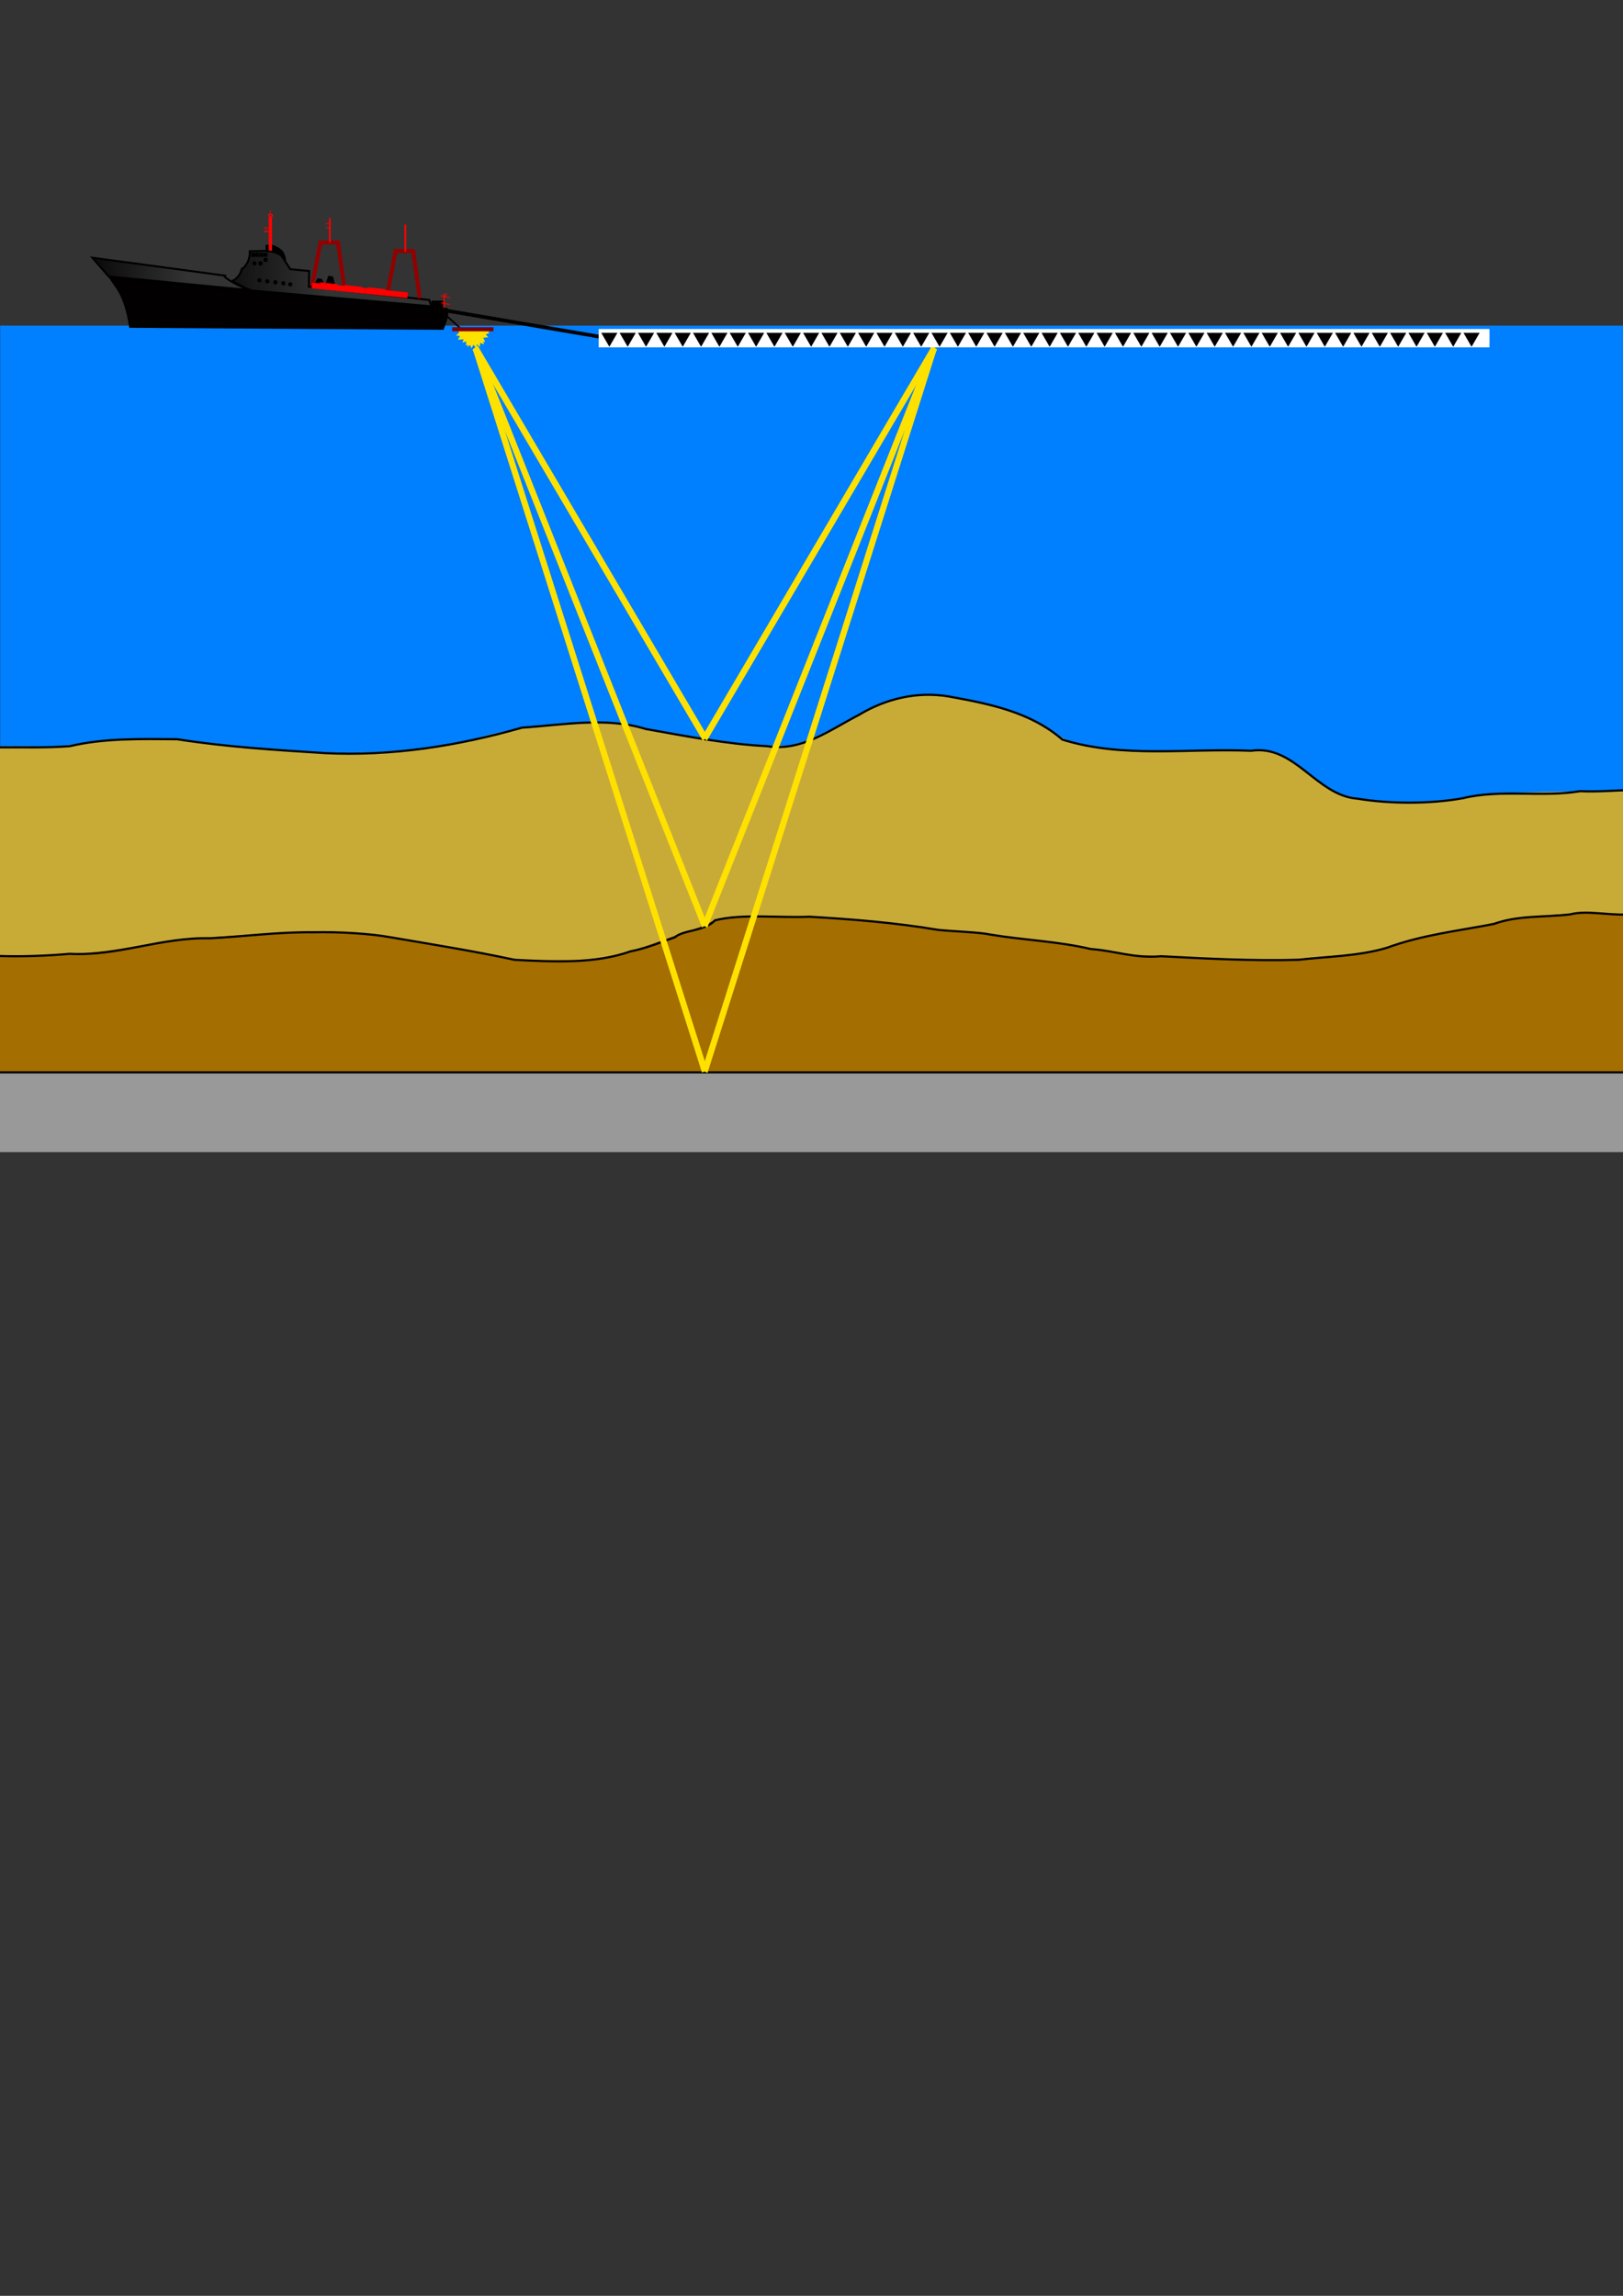 <?xml version="1.0" encoding="UTF-8" standalone="no"?>
<!-- Created with Inkscape (http://www.inkscape.org/) -->

<svg
   xmlns:dc="http://purl.org/dc/elements/1.1/"
   xmlns:cc="http://creativecommons.org/ns#"
   xmlns:rdf="http://www.w3.org/1999/02/22-rdf-syntax-ns#"
   xmlns:svg="http://www.w3.org/2000/svg"
   xmlns="http://www.w3.org/2000/svg"
   xmlns:sodipodi="http://sodipodi.sourceforge.net/DTD/sodipodi-0.dtd"
   xmlns:inkscape="http://www.inkscape.org/namespaces/inkscape"
   width="210mm"
   height="297mm"
   viewBox="0 0 744.094 1052.362"
   id="svg3380"
   version="1.1"
   inkscape:version="0.91 r13725"
   sodipodi:docname="sismica4.svg"
   inkscape:export-filename="C:\Users\fernando\Dropbox\ufsc\workspaceDexter\EQD\fig\sismica4.png"
   inkscape:export-xdpi="90"
   inkscape:export-ydpi="90">
  <rect x="0" y="0" width="744.094" height="1052.362" fill="#333333" stroke="none"/>
  <defs
     id="defs3382">
    <linearGradient
       id="linearGradient13568"
       y2="936.38"
       gradientUnits="userSpaceOnUse"
       x2="253.56"
       gradientTransform="matrix(1.874,0,0,0.534,2.4,49.667)"
       y1="936.38"
       x1="107.09"
       inkscape:collect="always">
      <stop
         id="stop13564"
         style="stop-color:#000100"
         offset="0" />
      <stop
         id="stop13566"
         style="stop-color:#000100;stop-opacity:0"
         offset="1" />
    </linearGradient>
    <linearGradient
       id="linearGradient13560"
       y2="1071.2"
       gradientUnits="userSpaceOnUse"
       x2="91.772"
       gradientTransform="matrix(2.157,0,0,0.464,2.4,49.667)"
       y1="1071.2"
       x1="-18.767"
       inkscape:collect="always">
      <stop
         id="stop13556"
         style="stop-color:#010000"
         offset="0" />
      <stop
         id="stop13558"
         style="stop-color:#010000;stop-opacity:0"
         offset="1" />
    </linearGradient>
  </defs>
  <sodipodi:namedview
     id="base"
     pagecolor="#ffffff"
     bordercolor="#666666"
     borderopacity="1.0"
     inkscape:pageopacity="0.0"
     inkscape:pageshadow="2"
     inkscape:zoom="1.2626308"
     inkscape:cx="166.72645"
     inkscape:cy="777.08871"
     inkscape:document-units="px"
     inkscape:current-layer="layer1"
     showgrid="false"
     inkscape:window-width="1858"
     inkscape:window-height="1177"
     inkscape:window-x="54"
     inkscape:window-y="-8"
     inkscape:window-maximized="1" />
  <g
     inkscape:label="Layer 1"
     inkscape:groupmode="layer"
     id="layer1">
    <path
       style="fill:#007fff;fill-opacity:1;stroke:none;stroke-width:0.984;stroke-miterlimit:4;stroke-dasharray:none"
       d="m 0.075,149.257 745.832,0 0,305.968 -745.832,0 z"
       id="rect3580"
       inkscape:connector-curvature="0" />
    <path
       style="fill:#c8ab37;fill-opacity:1;stroke:none;stroke-width:1;stroke-miterlimit:4;stroke-dasharray:none"
       d="m 421.924,318.357 c -22.36,0.576 -38.793,18.905 -59.993,23.281 -19.108,1.117 -38.037,-3.217 -56.846,-5.981 -12.565,-2.653 -25.231,-5.797 -38.242,-4.485 -16.295,0.399 -32.445,2.727 -48.135,7.172 -43.874,10.857 -89.564,6.293 -133.936,0.924 -16.603,-0.88 -33.453,-0.857 -49.91,1.715 -11.492,2.118 -23.428,0.579 -35.101,1.09 0,32.286 0,64.572 0,96.857 C 23.846,438.142 48.091,437.891 71.722,432.59 c 17.024,-2.966 34.381,-2.562 51.659,-4.222 21.892,-0.976 44.001,-1.355 65.546,3.37 16.389,2.361 32.541,6.267 48.909,8.598 17.888,0.643 36.289,1.28 53.473,-4.614 10.84,-2.777 20.861,-7.793 31.584,-10.857 3.852,-2.196 7.684,-4.376 12.377,-3.953 32.536,-1.588 65.089,1.218 97.327,5.645 29.043,2.419 57.827,6.993 86.593,11.43 27.459,1.205 55.026,3.535 82.509,1.603 15.187,-0.985 30.361,-2.947 44.778,-8.028 16.904,-4.159 34.123,-6.963 51.181,-10.341 16.273,-1.578 32.568,-3.403 48.906,-1.456 0,-19.205 0,-38.41 0,-57.615 -23.948,1.129 -48.055,0.131 -71.908,2.686 -19.253,3.429 -39.478,4.236 -58.614,-0.467 -12.963,-4.234 -20.947,-17.727 -34.732,-20.023 -30.113,-2.281 -60.986,3.02 -90.53,-4.506 -7.944,-2.99 -14.164,-9.39 -22.376,-12.011 -14.751,-5.619 -30.657,-9.317 -46.481,-9.472 z"
       id="path4858"
       inkscape:connector-curvature="0" />
    <path
       style="fill:none;fill-rule:evenodd;stroke:#000000;stroke-width:0.999px;stroke-linecap:butt;stroke-linejoin:miter;stroke-opacity:1"
       d="m 747.497,362.156 c -5.539,0.077 -15.297,0.897 -23.046,0.505 -17.405,2.944 -36.423,-1.021 -53.632,3.203 -15.429,2.778 -33.882,2.635 -48.412,0.24 -18.946,-1.387 -28.701,-24.978 -48.805,-21.958 -28.87,-1.266 -58.658,3.581 -86.531,-5.127 -14.764,-12.771 -33.577,-16.397 -52.105,-19.769 -14.452,-2.435 -28.803,0.961 -41.248,8.475 -13.285,6.864 -26.215,16.876 -42.134,14.302 -18.687,-0.941 -37.12,-4.614 -55.511,-7.863 -18.225,-5.656 -38.144,-1.837 -56.771,-0.612 -29.45,8.392 -59.784,13.181 -90.528,11.654 -22.635,-1.424 -45.222,-2.854 -67.589,-6.357 -16.546,-0.116 -33.228,-0.569 -49.18,3.178 -10.554,0.837 -21.386,0.444 -32.117,0.533"
       id="path4753"
       inkscape:connector-curvature="0" />
    <path
       style="fill:#a46f00;fill-opacity:1;stroke:none;stroke-width:1;stroke-miterlimit:4;stroke-dasharray:none"
       d="m 725.843,418.363 c -14.922,1.276 -30.14,1.361 -44.628,5.476 -17.082,3.009 -34.094,6.477 -50.642,11.647 -36.587,6.932 -74.373,3.874 -111.387,2.088 -30.282,-4.636 -60.626,-9.347 -91.153,-11.946 -32.27,-4.401 -65.189,-7.53 -97.784,-4.714 -5.489,1.299 -9.892,5.147 -15.577,5.924 -18.087,6.766 -36.731,14.402 -56.394,13.188 -12.478,0.075 -25.012,0.715 -37.124,-2.85 -28.843,-5.449 -57.945,-11.574 -87.479,-9.855 -17.555,0.925 -35.047,2.112 -52.558,3.32 -19.008,2.864 -37.651,7.115 -56.972,6.87 -8.207,0.303 -16.416,0.534 -24.624,0.798 -1e-8,17.906 0,35.812 0,53.719 248.926,0 497.851,0 746.777,0 0,-24.364 0,-48.728 0,-73.092 -6.817,-0.21 -13.632,-0.644 -20.455,-0.572 z"
       id="path4791"
       inkscape:connector-curvature="0" />
    <path
       style="fill:#a46f00;fill-opacity:1;stroke:none;stroke-width:1;stroke-miterlimit:4;stroke-dasharray:none"
       d="m 0.522,509.358 0,-17.423 372.598,0 372.598,0 0,17.423 0,17.423 -372.598,0 -372.598,0 0,-17.423 z"
       id="path4793"
       inkscape:connector-curvature="0" />
    <path
       style="fill:#a46f00;fill-opacity:1;stroke:none;stroke-width:1;stroke-miterlimit:4;stroke-dasharray:none"
       d="m 0.625,509.411 0,-17.011 372.324,0 372.324,0 0,17.011 0,17.011 -372.324,0 -372.324,0 0,-17.011 z"
       id="path4799"
       inkscape:connector-curvature="0" />
    <path
       style="fill:#999999;fill-opacity:1;stroke:none;stroke-width:1;stroke-miterlimit:4;stroke-dasharray:none"
       d="m -0.361,492.4 c 0,11.902 0,23.805 0,35.707 248.877,0 497.755,0 746.632,0 0,-12.236 0,-24.471 0,-36.707 -248.877,0 -497.755,0 -746.632,0 l 0,1 z"
       id="path4801"
       inkscape:connector-curvature="0" />
    <path
       style="fill:none;fill-rule:evenodd;stroke:#000000;stroke-width:0.99px;stroke-linecap:butt;stroke-linejoin:miter;stroke-opacity:1"
       d="m -0.47,491.544 747.215,0"
       id="path4783"
       inkscape:connector-curvature="0" />
    <path
       style="fill:none;fill-rule:evenodd;stroke:#000000;stroke-width:0.998px;stroke-linecap:butt;stroke-linejoin:miter;stroke-opacity:1"
       d="m 746.77,419.183 c -9.461,0.492 -19.278,-2.022 -26.742,-0.073 -11.703,1.437 -24.178,0.368 -35.008,4.39 -16.793,3.278 -32.815,4.953 -49.23,10.975 -13.077,3.882 -26.831,3.893 -40.478,5.488 -21.501,0.569 -42.665,-0.575 -63.016,-1.646 -12.145,1.138 -20.943,-2.503 -32.162,-3.293 -15.092,-3.558 -30.653,-4.057 -46.248,-6.661 -4.961,-1.074 -16.206,-1.36 -23.769,-2.119 -19.136,-3.246 -39.145,-4.884 -59.076,-6.036 -14.259,0.648 -30.519,-1.508 -43.213,1.646 -4.928,5.126 -14.677,4.384 -18.325,7.751 -6.703,2.294 -12.485,4.92 -20.513,6.516 -16.113,5.739 -35.227,4.774 -53.059,3.841 -19.622,-4.198 -38.21,-7.131 -57.435,-10.426 -8.007,-1.467 -22.904,-2.513 -34.974,-2.195 -15.966,-0.187 -31.488,1.932 -47.188,2.744 -22.568,-0.543 -41.964,8.289 -64.435,7.134 -10.494,0.931 -21.702,1.338 -32.599,0.978"
       id="path4779"
       inkscape:connector-curvature="0" />
    <g
       id="g4874"
       style="fill:#ffe100;fill-opacity:1;stroke:#ffe100;stroke-width:3.263;stroke-miterlimit:4;stroke-dasharray:none"
       transform="matrix(0.847,0,0,0.999,49.561,0.454)">
      <path
         inkscape:connector-curvature="0"
         id="path4761"
         d="M 198.648,159.006 323.208,338.443"
         style="fill:#ffe100;fill-opacity:1;fill-rule:evenodd;stroke:#ffe100;stroke-width:3.263;stroke-linecap:butt;stroke-linejoin:miter;stroke-miterlimit:4;stroke-dasharray:none;stroke-opacity:1" />
      <path
         inkscape:connector-curvature="0"
         id="path4864"
         d="M 198.891,159.386 322.96,424.397"
         style="fill:#ffe100;fill-opacity:1;fill-rule:evenodd;stroke:#ffe100;stroke-width:3.263;stroke-linecap:butt;stroke-linejoin:miter;stroke-miterlimit:4;stroke-dasharray:none;stroke-opacity:1" />
      <path
         style="fill:#ffe100;fill-opacity:1;fill-rule:evenodd;stroke:#ffe100;stroke-width:3.263;stroke-linecap:butt;stroke-linejoin:miter;stroke-miterlimit:4;stroke-dasharray:none;stroke-opacity:1"
         d="M 447.03,159.386 322.856,424.502"
         id="path4866"
         inkscape:connector-curvature="0" />
      <path
         style="fill:#ffe100;fill-opacity:1;fill-rule:evenodd;stroke:#ffe100;stroke-width:3.263;stroke-linecap:butt;stroke-linejoin:miter;stroke-miterlimit:4;stroke-dasharray:none;stroke-opacity:1"
         d="M 447.382,159.006 322.822,338.443"
         id="path4868"
         inkscape:connector-curvature="0" />
      <path
         inkscape:connector-curvature="0"
         id="path4870"
         d="M 198.94,159.435 322.986,491.108"
         style="fill:#ffe100;fill-opacity:1;fill-rule:evenodd;stroke:#ffe100;stroke-width:3.263;stroke-linecap:butt;stroke-linejoin:miter;stroke-miterlimit:4;stroke-dasharray:none;stroke-opacity:1" />
      <path
         style="fill:#ffe100;fill-opacity:1;fill-rule:evenodd;stroke:#ffe100;stroke-width:3.263;stroke-linecap:butt;stroke-linejoin:miter;stroke-miterlimit:4;stroke-dasharray:none;stroke-opacity:1"
         d="M 446.969,159.435 322.923,491.248"
         id="path4872"
         inkscape:connector-curvature="0" />
    </g>
    <g
       id="g5262"
       transform="translate(-40,0)">
      <g
         transform="matrix(0.228,0,0,0.228,80.887,0.525)"
         id="g3538">
        <path
           inkscape:connector-curvature="0"
           id="path11235"
           sodipodi:nodetypes="ccccc"
           style="fill:#000000;fill-rule:evenodd;stroke:#000000;stroke-width:1px"
           d="m 453.86,568.537 5.36,-10.72 8.58,1.07 4.29,10.72 -18.23,-1.07 z" />
        <path
           inkscape:connector-curvature="0"
           id="path11995"
           sodipodi:nodetypes="ccccc"
           style="fill:#000000;fill-rule:evenodd;stroke:#000000;stroke-width:1.26px"
           d="m 475.86,569.617 5.36,-17.02 8.58,1.7 4.29,17.02 -18.23,-1.7 z" />
        <path
           inkscape:connector-curvature="0"
           id="path10461"
           sodipodi:nodetypes="ccccccc"
           style="fill:#000000;fill-rule:evenodd;stroke:#000000;stroke-width:1px"
           d="m 355.37,500.727 0,-9.86 c 0,0 15.17,-6.07 34.12,12.13 9.86,18.2 4.55,21.99 2.28,16.68 l -5.31,-7.58 -15.16,-8.34 -15.93,-3.03 z" />
        <path
           inkscape:connector-curvature="0"
           id="rect1291"
           style="fill:#020000;fill-rule:evenodd;stroke:#000000;stroke-width:4"
           d="m 42.417,556.877 676.79,61.9 c 2.96,14.26 -2,23.3 -7.99,39.94 l -628.86,-3.99 c -10.53,-65.72 -28.407,-79.57 -39.943,-97.85 z" />
        <path
           inkscape:connector-curvature="0"
           id="rect1301"
           style="fill:url(#linearGradient13560);stroke:#000000;stroke-width:4"
           d="m 6.442,515.837 265.8,35.94 c -4.35,3.54 34.83,24.89 52.93,29.42 l -285.9,-27.65 -32.828,-37.71 z" />
        <rect
           id="rect2823"
           style="fill:#010000;fill-opacity:0.997;stroke:#000000;stroke-width:2.452"
           height="33.389"
           width="20.894"
           y="603.237"
           x="689.5" />
        <path
           inkscape:connector-curvature="0"
           id="rect4341"
           sodipodi:nodetypes="ccccccccccc"
           style="fill:url(#linearGradient13568);stroke:#000000;stroke-width:4"
           d="m 323.07,502.847 c 30.64,-0.14 42.12,-3.91 63.17,8.29 l 18.13,27.73 37.86,3.74 -0.53,31.46 242.12,26.67 4.26,12.8 -364.77,-32 -36.26,-19.2 c 2,0 15.02,-5.54 20.02,-24.29 2,0 16.6,-11.61 16,-35.2 z" />
        <rect
           id="rect5860"
           style="fill:#000000;fill-opacity:0.997;stroke:#000000;stroke-width:1.62"
           height="6.298"
           width="6.4"
           y="506.927"
           x="326.5" />
        <rect
           id="rect5862"
           style="fill:#000000;fill-opacity:0.997;stroke:#000000;stroke-width:1.62"
           height="6.298"
           width="6.4"
           y="506.927"
           x="334.78" />
        <rect
           id="rect5864"
           style="fill:#000000;fill-opacity:0.997;stroke:#000000;stroke-width:1.62"
           height="6.298"
           width="6.4"
           y="506.927"
           x="343.16" />
        <rect
           id="rect5866"
           style="fill:#000000;fill-opacity:0.997;stroke:#000000;stroke-width:1.62"
           height="6.298"
           width="6.4"
           y="506.927"
           x="351.52" />
        <rect
           id="rect6626"
           style="fill:#000000;fill-opacity:0.997;stroke:#000000;stroke-width:1.62"
           height="6.298"
           width="6.4"
           y="516.927"
           x="351.52" />
        <path
           inkscape:connector-curvature="0"
           id="path6628"
           style="fill:none;stroke:#920000;stroke-width:8"
           d="m 448.25,572.837 16.76,-87.54 35.39,0 13.04,94.99" />
        <path
           inkscape:connector-curvature="0"
           id="path7388"
           style="fill:none;stroke:#920000;stroke-width:8"
           d="m 599.47,589.807 16.76,-87.54 35.39,0 13.04,94.99" />
        <path
           inkscape:connector-curvature="0"
           id="path8148"
           style="fill:none;stroke:#ff0000;stroke-width:3.365"
           d="m 483.88,436.097 0,48.59" />
        <path
           inkscape:connector-curvature="0"
           id="path9666"
           style="fill:none;stroke:#ff0000;stroke-width:3.558"
           d="m 635.68,449.167 0,54.33" />
        <path
           inkscape:connector-curvature="0"
           id="path9668"
           style="fill:none;stroke:#ff0000;stroke-width:6.735"
           d="m 364.34,434.377 0,67.23" />
        <ellipse
           ry="2.302"
           rx="3.785"
           cy="430.964"
           cx="364.856"
           id="path9670"
           style="fill:none;stroke:#ff0000;stroke-width:2.462" />
        <path
           inkscape:connector-curvature="0"
           id="path9672"
           style="fill:none;stroke:#ff0000;stroke-width:1.929"
           d="m 350.78,463.157 15.97,0.54" />
        <path
           inkscape:connector-curvature="0"
           id="path9674"
           style="fill:none;stroke:#ff0000;stroke-width:11.45"
           d="m 447.81,571.617 192.48,19.68" />
        <path
           inkscape:connector-curvature="0"
           id="path9676"
           style="fill:none;stroke:#ff0000;stroke-width:2.329"
           d="m 560,576.487 35.36,3.68" />
        <path
           inkscape:connector-curvature="0"
           id="path9678"
           style="fill:none;stroke:#ff0000;stroke-width:2.329"
           d="m 514,572.007 35.36,3.68" />
        <path
           inkscape:connector-curvature="0"
           id="path9680"
           style="fill:none;stroke:#ff0000;stroke-width:2.329"
           d="m 464.21,566.487 35.36,3.68" />
        <circle
           r="2.799"
           cy="527.265"
           cx="344.375"
           id="path9682"
           style="fill:#000000;stroke:#000000;stroke-width:2.953" />
        <circle
           r="2.799"
           cy="527.265"
           cx="344.375"
           id="path10442"
           style="fill:#000000;stroke:#000000;stroke-width:2.953" />
        <circle
           r="2.799"
           cy="527.265"
           cx="332.375"
           id="path10445"
           style="fill:#000000;stroke:#000000;stroke-width:2.953" />
        <circle
           r="2.799"
           cy="561.265"
           cx="342.375"
           id="path10447"
           style="fill:#000000;stroke:#000000;stroke-width:2.953" />
        <circle
           r="2.799"
           cy="563.265"
           cx="358.375"
           id="path10449"
           style="fill:#000000;stroke:#000000;stroke-width:2.953" />
        <circle
           r="2.799"
           cy="565.265"
           cx="374.375"
           id="path10451"
           style="fill:#000000;stroke:#000000;stroke-width:2.953" />
        <circle
           r="2.799"
           cy="567.265"
           cx="390.375"
           id="path10453"
           style="fill:#000000;stroke:#000000;stroke-width:2.953" />
        <circle
           r="2.799"
           cy="569.265"
           cx="404.375"
           id="path10455"
           style="fill:#000000;stroke:#000000;stroke-width:2.953" />
        <path
           inkscape:connector-curvature="0"
           id="path10457"
           style="fill:none;stroke:#ff0000;stroke-width:1.439"
           d="m 355.88,455.177 0,8.89" />
        <path
           inkscape:connector-curvature="0"
           id="path10459"
           style="fill:none;stroke:#ff0000;stroke-width:1.439"
           d="m 351.44,455.617 8.88,0" />
        <path
           inkscape:connector-curvature="0"
           id="path11221"
           style="fill:none;stroke:#ff0000;stroke-width:2.551"
           d="m 713.68,588.017 0,27.93" />
        <path
           inkscape:connector-curvature="0"
           id="path11223"
           style="fill:none;stroke:#ff0000;stroke-width:1.439"
           d="m 475.44,455.617 8.88,0" />
        <path
           inkscape:connector-curvature="0"
           id="path11225"
           style="fill:none;stroke:#ff0000;stroke-width:1.439"
           d="m 475.44,447.617 8.88,0" />
        <path
           inkscape:connector-curvature="0"
           id="path11227"
           style="fill:none;stroke:#ff0000;stroke-width:1.439"
           d="m 362.73,429.907 2.3,-8.58" />
        <path
           inkscape:connector-curvature="0"
           id="path11229"
           style="fill:none;stroke:#ff0000;stroke-width:1.675"
           d="m 707.44,592.487 18.29,3.68" />
        <path
           inkscape:connector-curvature="0"
           id="path11231"
           style="fill:none;stroke:#ff0000;stroke-width:1.675"
           d="m 707.44,606.487 18.29,3.68" />
        <path
           inkscape:connector-curvature="0"
           id="path11233"
           style="fill:none;stroke:#ff0000;stroke-width:1.439"
           d="m 717.88,596.067 0,-8.89" />
      </g>
      <rect
         transform="matrix(0.743,0.669,-0.669,0.743,0,0)"
         y="-56.56"
         x="275.364"
         height="0.729"
         width="13.322"
         id="rect4388"
         style="fill:#000000;fill-opacity:1;stroke:none;stroke-width:1;stroke-miterlimit:4;stroke-dasharray:none" />
      <g
         style="fill:#ffe100;fill-opacity:1"
         transform="matrix(1.111,0,0,1.111,38.728,-3.97)"
         id="g4693">
        <path
           inkscape:connector-curvature="0"
           style="fill:#ffe100;fill-opacity:1;stroke:none;stroke-width:1;stroke-miterlimit:4;stroke-dasharray:none"
           d="m 192.423,139.194 -3.094,2.75 4.562,0.957 1.816,4.395 2.303,-4.148 4.641,-0.408 -3.141,-3.525 0.004,-0.019 -1.684,0 -1.598,0 -2.082,0 -1.729,0 z"
           id="path4390" />
        <path
           inkscape:connector-curvature="0"
           style="fill:#ffe100;fill-opacity:1;stroke:none;stroke-width:1;stroke-miterlimit:4;stroke-dasharray:none"
           d="m 192.562,139.148 1.072,1.775 -1.697,3.959 4.102,-1.025 3.15,2.875 0.314,-4.311 3.646,-2.178 -2.613,-1.096 -0.16,0 -1.703,0 -1.6,0 -2.082,0 -1.98,0 -0.449,0 z"
           id="path4392" />
        <path
           inkscape:connector-curvature="0"
           style="fill:#ffe100;fill-opacity:1;stroke:none;stroke-width:1;stroke-miterlimit:4;stroke-dasharray:none"
           mask="none"
           d="m 190.719,139.148 3.133,2.752 -0.445,4.299 3.602,-2.254 3.857,1.766 -0.979,-4.205 2.078,-2.357 -0.549,0 -1.039,0 -1.703,0 -1.6,0 -2.082,0 -1.98,0 -2.293,0 z"
           id="path4394" />
        <path
           inkscape:connector-curvature="0"
           style="fill:#ffe100;fill-opacity:1;stroke:none;stroke-width:1;stroke-miterlimit:4;stroke-dasharray:none"
           mask="none"
           d="m 196.517,139.034 -0.154,0.033 -2.039,0.432 -1.939,0.41 -2.246,0.475 3.613,2.047 0.412,4.303 3.082,-2.953 4.127,0.93 -1.791,-3.914 0.98,-1.709 -0.326,0 c -0.185,1e-5 -0.369,0 -0.555,0 -0.183,2e-5 -0.366,2.5e-4 -0.549,0 -0.162,-2.6e-4 -0.324,0.002 -0.486,0.002 -0.203,-10e-4 -0.407,-0.011 -0.609,0.004 -0.123,0.009 -0.239,0.008 -0.361,-0.012 -0.045,-0.007 -0.09,-0.019 -0.135,-0.029 0.001,-0.004 0.008,-0.011 0.004,-0.012 -0.024,-0.004 -0.048,3e-5 -0.072,0 -0.117,0 -0.234,0.002 -0.352,0 -0.143,-0.003 -0.284,-0.007 -0.426,0.012 -0.099,-0.004 -0.11,-0.004 -0.178,-0.018 z"
           id="path4620" />
        <path
           inkscape:connector-curvature="0"
           style="fill:#ffe100;fill-opacity:1;stroke:none;stroke-width:1;stroke-miterlimit:4;stroke-dasharray:none"
           d="m 197.121,139.04 c -0.143,-0.003 -0.284,-0.007 -0.426,0.012 -0.014,-5e-4 -0.015,-0.002 -0.025,-0.002 l -0.625,0.172 -2.012,0.551 -1.67,0.457 -2.293,3.475 4.648,-0.283 2.865,3.766 1.176,-4.619 4.381,-1.623 -2.836,-1.857 -0.068,0 c -0.185,10e-6 -0.369,0 -0.555,0 -0.183,2e-5 -0.366,2.5e-4 -0.549,0 -0.162,-2.6e-4 -0.324,0.002 -0.486,0.002 -0.203,-0.001 -0.407,-0.011 -0.609,0.004 -0.123,0.009 -0.239,0.008 -0.361,-0.012 -0.045,-0.007 -0.09,-0.019 -0.135,-0.029 0.001,-0.004 0.008,-0.011 0.004,-0.012 -0.024,-0.004 -0.048,3e-5 -0.072,0 -0.117,0 -0.234,0.002 -0.352,0 z"
           id="path4624" />
      </g>
      <rect
         y="149.999"
         x="247.304"
         height="1.873"
         width="18.943"
         id="rect4386"
         style="fill:#800000;fill-opacity:1;stroke:none;stroke-width:1;stroke-miterlimit:4;stroke-dasharray:none" />
      <rect
         transform="matrix(0.986,0.168,-0.168,0.986,0,0)"
         y="98.402"
         x="265.487"
         height="1.68"
         width="71.963"
         id="rect4931"
         style="fill:#000000;fill-opacity:1;stroke:none;stroke-width:2.1;stroke-miterlimit:4;stroke-dasharray:none" />
      <rect
         y="150.801"
         x="314.478"
         height="8.434"
         width="408.409"
         id="rect4933"
         style="fill:#ffffff;fill-opacity:1;stroke:none;stroke-width:2.1;stroke-miterlimit:4;stroke-dasharray:none" />
      <g
         transform="translate(56.832,47.52)"
         id="g5170">
        <path
           sodipodi:type="star"
           style="fill:#000000;fill-opacity:1;stroke:none;stroke-width:2.1;stroke-miterlimit:4;stroke-dasharray:none"
           id="path4944"
           sodipodi:sides="3"
           sodipodi:cx="262.53445"
           sodipodi:cy="107.17568"
           sodipodi:r1="4.2753057"
           sodipodi:r2="2.1376529"
           sodipodi:arg1="1.5707963"
           sodipodi:arg2="2.6179939"
           inkscape:flatsided="true"
           inkscape:rounded="0"
           inkscape:randomized="0"
           d="m 262.534,111.451 -3.703,-6.413 7.405,0 z"
           inkscape:transform-center-y="1.068831"
           inkscape:transform-center-x="-2.3383846e-005" />
        <path
           inkscape:transform-center-y="1.068831"
           d="m 270.945,111.451 -3.703,-6.413 7.405,0 z"
           inkscape:randomized="0"
           inkscape:rounded="0"
           inkscape:flatsided="true"
           sodipodi:arg2="2.6179939"
           sodipodi:arg1="1.5707963"
           sodipodi:r2="2.1376529"
           sodipodi:r1="4.2753057"
           sodipodi:cy="107.17568"
           sodipodi:cx="270.94504"
           sodipodi:sides="3"
           id="path4946"
           style="fill:#000000;fill-opacity:1;stroke:none;stroke-width:2.1;stroke-miterlimit:4;stroke-dasharray:none"
           sodipodi:type="star"
           inkscape:transform-center-x="-1.6132316e-005" />
        <path
           inkscape:transform-center-y="1.068831"
           d="m 279.356,111.451 -3.703,-6.413 7.405,0 z"
           inkscape:randomized="0"
           inkscape:rounded="0"
           inkscape:flatsided="true"
           sodipodi:arg2="2.6179939"
           sodipodi:arg1="1.5707963"
           sodipodi:r2="2.1376529"
           sodipodi:r1="4.2753057"
           sodipodi:cy="107.17568"
           sodipodi:cx="279.35562"
           sodipodi:sides="3"
           id="path4950"
           style="fill:#000000;fill-opacity:1;stroke:none;stroke-width:2.1;stroke-miterlimit:4;stroke-dasharray:none"
           sodipodi:type="star" />
        <path
           sodipodi:type="star"
           style="fill:#000000;fill-opacity:1;stroke:none;stroke-width:2.1;stroke-miterlimit:4;stroke-dasharray:none"
           id="path4952"
           sodipodi:sides="3"
           sodipodi:cx="287.7662"
           sodipodi:cy="107.17568"
           sodipodi:r1="4.2753057"
           sodipodi:r2="2.1376529"
           sodipodi:arg1="1.5707963"
           sodipodi:arg2="2.6179939"
           inkscape:flatsided="true"
           inkscape:rounded="0"
           inkscape:randomized="0"
           d="m 287.766,111.451 -3.703,-6.413 7.405,0 z"
           inkscape:transform-center-y="1.068831" />
        <path
           sodipodi:type="star"
           style="fill:#000000;fill-opacity:1;stroke:none;stroke-width:2.1;stroke-miterlimit:4;stroke-dasharray:none"
           id="path4954"
           sodipodi:sides="3"
           sodipodi:cx="296.17679"
           sodipodi:cy="107.17568"
           sodipodi:r1="4.2753057"
           sodipodi:r2="2.1376529"
           sodipodi:arg1="1.5707963"
           sodipodi:arg2="2.6179939"
           inkscape:flatsided="true"
           inkscape:rounded="0"
           inkscape:randomized="0"
           d="m 296.177,111.451 -3.703,-6.413 7.405,0 z"
           inkscape:transform-center-y="1.068831" />
        <path
           inkscape:transform-center-y="1.068831"
           d="m 304.587,111.451 -3.703,-6.413 7.405,0 z"
           inkscape:randomized="0"
           inkscape:rounded="0"
           inkscape:flatsided="true"
           sodipodi:arg2="2.6179939"
           sodipodi:arg1="1.5707963"
           sodipodi:r2="2.1376529"
           sodipodi:r1="4.2753057"
           sodipodi:cy="107.17568"
           sodipodi:cx="304.58737"
           sodipodi:sides="3"
           id="path4956"
           style="fill:#000000;fill-opacity:1;stroke:none;stroke-width:2.1;stroke-miterlimit:4;stroke-dasharray:none"
           sodipodi:type="star" />
        <path
           inkscape:transform-center-y="1.068831"
           d="m 312.998,111.451 -3.703,-6.413 7.405,0 z"
           inkscape:randomized="0"
           inkscape:rounded="0"
           inkscape:flatsided="true"
           sodipodi:arg2="2.6179939"
           sodipodi:arg1="1.5707963"
           sodipodi:r2="2.1376529"
           sodipodi:r1="4.2753057"
           sodipodi:cy="107.17568"
           sodipodi:cx="312.99796"
           sodipodi:sides="3"
           id="path4958"
           style="fill:#000000;fill-opacity:1;stroke:none;stroke-width:2.1;stroke-miterlimit:4;stroke-dasharray:none"
           sodipodi:type="star"
           inkscape:transform-center-x="2.6048415e-005" />
        <path
           sodipodi:type="star"
           style="fill:#000000;fill-opacity:1;stroke:none;stroke-width:2.1;stroke-miterlimit:4;stroke-dasharray:none"
           id="path4960"
           sodipodi:sides="3"
           sodipodi:cx="321.40854"
           sodipodi:cy="107.17568"
           sodipodi:r1="4.2753057"
           sodipodi:r2="2.1376529"
           sodipodi:arg1="1.5707963"
           sodipodi:arg2="2.6179939"
           inkscape:flatsided="true"
           inkscape:rounded="0"
           inkscape:randomized="0"
           d="m 321.409,111.451 -3.703,-6.413 7.405,0 z"
           inkscape:transform-center-y="1.068831"
           inkscape:transform-center-x="2.8875832e-005" />
        <path
           sodipodi:type="star"
           style="fill:#000000;fill-opacity:1;stroke:none;stroke-width:2.1;stroke-miterlimit:4;stroke-dasharray:none"
           id="path4962"
           sodipodi:sides="3"
           sodipodi:cx="329.81912"
           sodipodi:cy="107.17568"
           sodipodi:r1="4.2753057"
           sodipodi:r2="2.1376529"
           sodipodi:arg1="1.5707963"
           sodipodi:arg2="2.6179939"
           inkscape:flatsided="true"
           inkscape:rounded="0"
           inkscape:randomized="0"
           d="m 329.819,111.451 -3.703,-6.413 7.405,0 z"
           inkscape:transform-center-y="1.068831" />
        <path
           inkscape:transform-center-y="1.068831"
           d="m 338.23,111.451 -3.703,-6.413 7.405,0 z"
           inkscape:randomized="0"
           inkscape:rounded="0"
           inkscape:flatsided="true"
           sodipodi:arg2="2.6179939"
           sodipodi:arg1="1.5707963"
           sodipodi:r2="2.1376529"
           sodipodi:r1="4.2753057"
           sodipodi:cy="107.17568"
           sodipodi:cx="338.22971"
           sodipodi:sides="3"
           id="path4964"
           style="fill:#000000;fill-opacity:1;stroke:none;stroke-width:2.1;stroke-miterlimit:4;stroke-dasharray:none"
           sodipodi:type="star" />
        <path
           inkscape:transform-center-y="1.068831"
           d="m 346.64,111.451 -3.703,-6.413 7.405,0 z"
           inkscape:randomized="0"
           inkscape:rounded="0"
           inkscape:flatsided="true"
           sodipodi:arg2="2.6179939"
           sodipodi:arg1="1.5707963"
           sodipodi:r2="2.1376529"
           sodipodi:r1="4.2753057"
           sodipodi:cy="107.17568"
           sodipodi:cx="346.64029"
           sodipodi:sides="3"
           id="path4966"
           style="fill:#000000;fill-opacity:1;stroke:none;stroke-width:2.1;stroke-miterlimit:4;stroke-dasharray:none"
           sodipodi:type="star" />
        <path
           sodipodi:type="star"
           style="fill:#000000;fill-opacity:1;stroke:none;stroke-width:2.1;stroke-miterlimit:4;stroke-dasharray:none"
           id="path4968"
           sodipodi:sides="3"
           sodipodi:cx="355.05087"
           sodipodi:cy="107.17568"
           sodipodi:r1="4.2753057"
           sodipodi:r2="2.1376529"
           sodipodi:arg1="1.5707963"
           sodipodi:arg2="2.6179939"
           inkscape:flatsided="true"
           inkscape:rounded="0"
           inkscape:randomized="0"
           d="m 355.051,111.451 -3.703,-6.413 7.405,0 z"
           inkscape:transform-center-y="1.068831"
           inkscape:transform-center-x="2.8969682e-005" />
        <path
           sodipodi:type="star"
           style="fill:#000000;fill-opacity:1;stroke:none;stroke-width:2.1;stroke-miterlimit:4;stroke-dasharray:none"
           id="path4970"
           sodipodi:sides="3"
           sodipodi:cx="363.46149"
           sodipodi:cy="107.17568"
           sodipodi:r1="4.2753057"
           sodipodi:r2="2.1376529"
           sodipodi:arg1="1.5707963"
           sodipodi:arg2="2.6179939"
           inkscape:flatsided="true"
           inkscape:rounded="0"
           inkscape:randomized="0"
           d="m 363.461,111.451 -3.703,-6.413 7.405,0 z"
           inkscape:transform-center-y="1.068831" />
        <path
           inkscape:transform-center-y="1.068831"
           d="m 371.872,111.451 -3.703,-6.413 7.405,0 z"
           inkscape:randomized="0"
           inkscape:rounded="0"
           inkscape:flatsided="true"
           sodipodi:arg2="2.6179939"
           sodipodi:arg1="1.5707963"
           sodipodi:r2="2.1376529"
           sodipodi:r1="4.2753057"
           sodipodi:cy="107.17568"
           sodipodi:cx="371.87207"
           sodipodi:sides="3"
           id="path4972"
           style="fill:#000000;fill-opacity:1;stroke:none;stroke-width:2.1;stroke-miterlimit:4;stroke-dasharray:none"
           sodipodi:type="star" />
        <path
           inkscape:transform-center-y="1.068831"
           d="m 380.283,111.451 -3.703,-6.413 7.405,0 z"
           inkscape:randomized="0"
           inkscape:rounded="0"
           inkscape:flatsided="true"
           sodipodi:arg2="2.6179939"
           sodipodi:arg1="1.5707963"
           sodipodi:r2="2.1376529"
           sodipodi:r1="4.2753057"
           sodipodi:cy="107.17568"
           sodipodi:cx="380.28265"
           sodipodi:sides="3"
           id="path4974"
           style="fill:#000000;fill-opacity:1;stroke:none;stroke-width:2.1;stroke-miterlimit:4;stroke-dasharray:none"
           sodipodi:type="star"
           inkscape:transform-center-x="-1.7523936e-005" />
        <path
           sodipodi:type="star"
           style="fill:#000000;fill-opacity:1;stroke:none;stroke-width:2.1;stroke-miterlimit:4;stroke-dasharray:none"
           id="path4976"
           sodipodi:sides="3"
           sodipodi:cx="388.69324"
           sodipodi:cy="107.17568"
           sodipodi:r1="4.2753057"
           sodipodi:r2="2.1376529"
           sodipodi:arg1="1.5707963"
           sodipodi:arg2="2.6179939"
           inkscape:flatsided="true"
           inkscape:rounded="0"
           inkscape:randomized="0"
           d="m 388.693,111.451 -3.703,-6.413 7.405,0 z"
           inkscape:transform-center-y="1.068831"
           inkscape:transform-center-x="-1.1657332e-005" />
        <path
           sodipodi:type="star"
           style="fill:#000000;fill-opacity:1;stroke:none;stroke-width:2.1;stroke-miterlimit:4;stroke-dasharray:none"
           id="path4978"
           sodipodi:sides="3"
           sodipodi:cx="397.10382"
           sodipodi:cy="107.17568"
           sodipodi:r1="4.2753057"
           sodipodi:r2="2.1376529"
           sodipodi:arg1="1.5707963"
           sodipodi:arg2="2.6179939"
           inkscape:flatsided="true"
           inkscape:rounded="0"
           inkscape:randomized="0"
           d="m 397.104,111.451 -3.703,-6.413 7.405,0 z"
           inkscape:transform-center-y="1.068831" />
        <path
           inkscape:transform-center-y="1.068831"
           d="m 405.514,111.451 -3.703,-6.413 7.405,0 z"
           inkscape:randomized="0"
           inkscape:rounded="0"
           inkscape:flatsided="true"
           sodipodi:arg2="2.6179939"
           sodipodi:arg1="1.5707963"
           sodipodi:r2="2.1376529"
           sodipodi:r1="4.2753057"
           sodipodi:cy="107.17568"
           sodipodi:cx="405.5144"
           sodipodi:sides="3"
           id="path4980"
           style="fill:#000000;fill-opacity:1;stroke:none;stroke-width:2.1;stroke-miterlimit:4;stroke-dasharray:none"
           sodipodi:type="star" />
        <path
           inkscape:transform-center-y="1.068831"
           d="m 413.925,111.451 -3.703,-6.413 7.405,0 z"
           inkscape:randomized="0"
           inkscape:rounded="0"
           inkscape:flatsided="true"
           sodipodi:arg2="2.6179939"
           sodipodi:arg1="1.5707963"
           sodipodi:r2="2.1376529"
           sodipodi:r1="4.2753057"
           sodipodi:cy="107.17568"
           sodipodi:cx="413.92499"
           sodipodi:sides="3"
           id="path4982"
           style="fill:#000000;fill-opacity:1;stroke:none;stroke-width:2.1;stroke-miterlimit:4;stroke-dasharray:none"
           sodipodi:type="star"
           inkscape:transform-center-x="2.4214339e-005" />
        <path
           sodipodi:type="star"
           style="fill:#000000;fill-opacity:1;stroke:none;stroke-width:2.1;stroke-miterlimit:4;stroke-dasharray:none"
           id="path4984"
           sodipodi:sides="3"
           sodipodi:cx="422.33557"
           sodipodi:cy="107.17568"
           sodipodi:r1="4.2753057"
           sodipodi:r2="2.1376529"
           sodipodi:arg1="1.5707963"
           sodipodi:arg2="2.6179939"
           inkscape:flatsided="true"
           inkscape:rounded="0"
           inkscape:randomized="0"
           d="m 422.336,111.451 -3.703,-6.413 7.405,0 z"
           inkscape:transform-center-y="1.068831" />
        <path
           inkscape:transform-center-x="-2.3383846e-005"
           inkscape:transform-center-y="1.068831"
           d="m 430.746,111.451 -3.703,-6.413 7.405,0 z"
           inkscape:randomized="0"
           inkscape:rounded="0"
           inkscape:flatsided="true"
           sodipodi:arg2="2.6179939"
           sodipodi:arg1="1.5707963"
           sodipodi:r2="2.1376529"
           sodipodi:r1="4.2753057"
           sodipodi:cy="107.17568"
           sodipodi:cx="430.74615"
           sodipodi:sides="3"
           id="path4986"
           style="fill:#000000;fill-opacity:1;stroke:none;stroke-width:2.1;stroke-miterlimit:4;stroke-dasharray:none"
           sodipodi:type="star" />
        <path
           inkscape:transform-center-x="-1.6132316e-005"
           sodipodi:type="star"
           style="fill:#000000;fill-opacity:1;stroke:none;stroke-width:2.1;stroke-miterlimit:4;stroke-dasharray:none"
           id="path4988"
           sodipodi:sides="3"
           sodipodi:cx="439.15674"
           sodipodi:cy="107.17568"
           sodipodi:r1="4.2753057"
           sodipodi:r2="2.1376529"
           sodipodi:arg1="1.5707963"
           sodipodi:arg2="2.6179939"
           inkscape:flatsided="true"
           inkscape:rounded="0"
           inkscape:randomized="0"
           d="m 439.157,111.451 -3.703,-6.413 7.405,0 z"
           inkscape:transform-center-y="1.068831" />
        <path
           sodipodi:type="star"
           style="fill:#000000;fill-opacity:1;stroke:none;stroke-width:2.1;stroke-miterlimit:4;stroke-dasharray:none"
           id="path4990"
           sodipodi:sides="3"
           sodipodi:cx="447.56732"
           sodipodi:cy="107.17568"
           sodipodi:r1="4.2753057"
           sodipodi:r2="2.1376529"
           sodipodi:arg1="1.5707963"
           sodipodi:arg2="2.6179939"
           inkscape:flatsided="true"
           inkscape:rounded="0"
           inkscape:randomized="0"
           d="m 447.567,111.451 -3.703,-6.413 7.405,0 z"
           inkscape:transform-center-y="1.068831" />
        <path
           inkscape:transform-center-y="1.068831"
           d="m 455.978,111.451 -3.703,-6.413 7.405,0 z"
           inkscape:randomized="0"
           inkscape:rounded="0"
           inkscape:flatsided="true"
           sodipodi:arg2="2.6179939"
           sodipodi:arg1="1.5707963"
           sodipodi:r2="2.1376529"
           sodipodi:r1="4.2753057"
           sodipodi:cy="107.17568"
           sodipodi:cx="455.97791"
           sodipodi:sides="3"
           id="path4992"
           style="fill:#000000;fill-opacity:1;stroke:none;stroke-width:2.1;stroke-miterlimit:4;stroke-dasharray:none"
           sodipodi:type="star" />
        <path
           inkscape:transform-center-y="1.068831"
           d="m 464.388,111.451 -3.703,-6.413 7.405,0 z"
           inkscape:randomized="0"
           inkscape:rounded="0"
           inkscape:flatsided="true"
           sodipodi:arg2="2.6179939"
           sodipodi:arg1="1.5707963"
           sodipodi:r2="2.1376529"
           sodipodi:r1="4.2753057"
           sodipodi:cy="107.17568"
           sodipodi:cx="464.38849"
           sodipodi:sides="3"
           id="path4994"
           style="fill:#000000;fill-opacity:1;stroke:none;stroke-width:2.1;stroke-miterlimit:4;stroke-dasharray:none"
           sodipodi:type="star" />
        <path
           sodipodi:type="star"
           style="fill:#000000;fill-opacity:1;stroke:none;stroke-width:2.1;stroke-miterlimit:4;stroke-dasharray:none"
           id="path4996"
           sodipodi:sides="3"
           sodipodi:cx="472.79907"
           sodipodi:cy="107.17568"
           sodipodi:r1="4.2753057"
           sodipodi:r2="2.1376529"
           sodipodi:arg1="1.5707963"
           sodipodi:arg2="2.6179939"
           inkscape:flatsided="true"
           inkscape:rounded="0"
           inkscape:randomized="0"
           d="m 472.799,111.451 -3.703,-6.413 7.405,0 z"
           inkscape:transform-center-y="1.068831" />
        <path
           inkscape:transform-center-x="2.6048415e-005"
           sodipodi:type="star"
           style="fill:#000000;fill-opacity:1;stroke:none;stroke-width:2.1;stroke-miterlimit:4;stroke-dasharray:none"
           id="path4998"
           sodipodi:sides="3"
           sodipodi:cx="481.20966"
           sodipodi:cy="107.17568"
           sodipodi:r1="4.2753057"
           sodipodi:r2="2.1376529"
           sodipodi:arg1="1.5707963"
           sodipodi:arg2="2.6179939"
           inkscape:flatsided="true"
           inkscape:rounded="0"
           inkscape:randomized="0"
           d="m 481.21,111.451 -3.703,-6.413 7.405,0 z"
           inkscape:transform-center-y="1.068831" />
        <path
           inkscape:transform-center-x="2.8875832e-005"
           inkscape:transform-center-y="1.068831"
           d="m 489.62,111.451 -3.703,-6.413 7.405,0 z"
           inkscape:randomized="0"
           inkscape:rounded="0"
           inkscape:flatsided="true"
           sodipodi:arg2="2.6179939"
           sodipodi:arg1="1.5707963"
           sodipodi:r2="2.1376529"
           sodipodi:r1="4.2753057"
           sodipodi:cy="107.17568"
           sodipodi:cx="489.62024"
           sodipodi:sides="3"
           id="path5000"
           style="fill:#000000;fill-opacity:1;stroke:none;stroke-width:2.1;stroke-miterlimit:4;stroke-dasharray:none"
           sodipodi:type="star" />
        <path
           inkscape:transform-center-y="1.068831"
           d="m 498.031,111.451 -3.703,-6.413 7.405,0 z"
           inkscape:randomized="0"
           inkscape:rounded="0"
           inkscape:flatsided="true"
           sodipodi:arg2="2.6179939"
           sodipodi:arg1="1.5707963"
           sodipodi:r2="2.1376529"
           sodipodi:r1="4.2753057"
           sodipodi:cy="107.17568"
           sodipodi:cx="498.03082"
           sodipodi:sides="3"
           id="path5002"
           style="fill:#000000;fill-opacity:1;stroke:none;stroke-width:2.1;stroke-miterlimit:4;stroke-dasharray:none"
           sodipodi:type="star" />
        <path
           sodipodi:type="star"
           style="fill:#000000;fill-opacity:1;stroke:none;stroke-width:2.1;stroke-miterlimit:4;stroke-dasharray:none"
           id="path5004"
           sodipodi:sides="3"
           sodipodi:cx="506.44141"
           sodipodi:cy="107.17568"
           sodipodi:r1="4.2753057"
           sodipodi:r2="2.1376529"
           sodipodi:arg1="1.5707963"
           sodipodi:arg2="2.6179939"
           inkscape:flatsided="true"
           inkscape:rounded="0"
           inkscape:randomized="0"
           d="m 506.441,111.451 -3.703,-6.413 7.405,0 z"
           inkscape:transform-center-y="1.068831" />
        <path
           sodipodi:type="star"
           style="fill:#000000;fill-opacity:1;stroke:none;stroke-width:2.1;stroke-miterlimit:4;stroke-dasharray:none"
           id="path5006"
           sodipodi:sides="3"
           sodipodi:cx="514.85199"
           sodipodi:cy="107.17568"
           sodipodi:r1="4.2753057"
           sodipodi:r2="2.1376529"
           sodipodi:arg1="1.5707963"
           sodipodi:arg2="2.6179939"
           inkscape:flatsided="true"
           inkscape:rounded="0"
           inkscape:randomized="0"
           d="m 514.852,111.451 -3.703,-6.413 7.405,0 z"
           inkscape:transform-center-y="1.068831" />
        <path
           inkscape:transform-center-x="2.8969682e-005"
           inkscape:transform-center-y="1.068831"
           d="m 523.263,111.451 -3.703,-6.413 7.405,0 z"
           inkscape:randomized="0"
           inkscape:rounded="0"
           inkscape:flatsided="true"
           sodipodi:arg2="2.6179939"
           sodipodi:arg1="1.5707963"
           sodipodi:r2="2.1376529"
           sodipodi:r1="4.2753057"
           sodipodi:cy="107.17568"
           sodipodi:cx="523.26257"
           sodipodi:sides="3"
           id="path5008"
           style="fill:#000000;fill-opacity:1;stroke:none;stroke-width:2.1;stroke-miterlimit:4;stroke-dasharray:none"
           sodipodi:type="star" />
        <path
           inkscape:transform-center-y="1.068831"
           d="m 531.673,111.451 -3.703,-6.413 7.405,0 z"
           inkscape:randomized="0"
           inkscape:rounded="0"
           inkscape:flatsided="true"
           sodipodi:arg2="2.6179939"
           sodipodi:arg1="1.5707963"
           sodipodi:r2="2.1376529"
           sodipodi:r1="4.2753057"
           sodipodi:cy="107.17568"
           sodipodi:cx="531.67316"
           sodipodi:sides="3"
           id="path5010"
           style="fill:#000000;fill-opacity:1;stroke:none;stroke-width:2.1;stroke-miterlimit:4;stroke-dasharray:none"
           sodipodi:type="star" />
        <path
           sodipodi:type="star"
           style="fill:#000000;fill-opacity:1;stroke:none;stroke-width:2.1;stroke-miterlimit:4;stroke-dasharray:none"
           id="path5012"
           sodipodi:sides="3"
           sodipodi:cx="540.08374"
           sodipodi:cy="107.17568"
           sodipodi:r1="4.2753057"
           sodipodi:r2="2.1376529"
           sodipodi:arg1="1.5707963"
           sodipodi:arg2="2.6179939"
           inkscape:flatsided="true"
           inkscape:rounded="0"
           inkscape:randomized="0"
           d="m 540.084,111.451 -3.703,-6.413 7.405,0 z"
           inkscape:transform-center-y="1.068831" />
        <path
           inkscape:transform-center-x="-1.7523936e-005"
           sodipodi:type="star"
           style="fill:#000000;fill-opacity:1;stroke:none;stroke-width:2.1;stroke-miterlimit:4;stroke-dasharray:none"
           id="path5014"
           sodipodi:sides="3"
           sodipodi:cx="548.49432"
           sodipodi:cy="107.17568"
           sodipodi:r1="4.2753057"
           sodipodi:r2="2.1376529"
           sodipodi:arg1="1.5707963"
           sodipodi:arg2="2.6179939"
           inkscape:flatsided="true"
           inkscape:rounded="0"
           inkscape:randomized="0"
           d="m 548.494,111.451 -3.703,-6.413 7.405,0 z"
           inkscape:transform-center-y="1.068831" />
        <path
           inkscape:transform-center-x="-1.1657332e-005"
           inkscape:transform-center-y="1.068831"
           d="m 556.905,111.451 -3.703,-6.413 7.405,0 z"
           inkscape:randomized="0"
           inkscape:rounded="0"
           inkscape:flatsided="true"
           sodipodi:arg2="2.6179939"
           sodipodi:arg1="1.5707963"
           sodipodi:r2="2.1376529"
           sodipodi:r1="4.2753057"
           sodipodi:cy="107.17568"
           sodipodi:cx="556.90491"
           sodipodi:sides="3"
           id="path5016"
           style="fill:#000000;fill-opacity:1;stroke:none;stroke-width:2.1;stroke-miterlimit:4;stroke-dasharray:none"
           sodipodi:type="star" />
        <path
           inkscape:transform-center-y="1.068831"
           d="m 565.315,111.451 -3.703,-6.413 7.405,0 z"
           inkscape:randomized="0"
           inkscape:rounded="0"
           inkscape:flatsided="true"
           sodipodi:arg2="2.6179939"
           sodipodi:arg1="1.5707963"
           sodipodi:r2="2.1376529"
           sodipodi:r1="4.2753057"
           sodipodi:cy="107.17568"
           sodipodi:cx="565.31549"
           sodipodi:sides="3"
           id="path5018"
           style="fill:#000000;fill-opacity:1;stroke:none;stroke-width:2.1;stroke-miterlimit:4;stroke-dasharray:none"
           sodipodi:type="star" />
        <path
           sodipodi:type="star"
           style="fill:#000000;fill-opacity:1;stroke:none;stroke-width:2.1;stroke-miterlimit:4;stroke-dasharray:none"
           id="path5020"
           sodipodi:sides="3"
           sodipodi:cx="573.72607"
           sodipodi:cy="107.17568"
           sodipodi:r1="4.2753057"
           sodipodi:r2="2.1376529"
           sodipodi:arg1="1.5707963"
           sodipodi:arg2="2.6179939"
           inkscape:flatsided="true"
           inkscape:rounded="0"
           inkscape:randomized="0"
           d="m 573.726,111.451 -3.703,-6.413 7.405,0 z"
           inkscape:transform-center-y="1.068831" />
        <path
           inkscape:transform-center-x="2.4214339e-005"
           sodipodi:type="star"
           style="fill:#000000;fill-opacity:1;stroke:none;stroke-width:2.1;stroke-miterlimit:4;stroke-dasharray:none"
           id="path5022"
           sodipodi:sides="3"
           sodipodi:cx="582.13666"
           sodipodi:cy="107.17568"
           sodipodi:r1="4.2753057"
           sodipodi:r2="2.1376529"
           sodipodi:arg1="1.5707963"
           sodipodi:arg2="2.6179939"
           inkscape:flatsided="true"
           inkscape:rounded="0"
           inkscape:randomized="0"
           d="m 582.137,111.451 -3.703,-6.413 7.405,0 z"
           inkscape:transform-center-y="1.068831" />
        <path
           inkscape:transform-center-y="1.068831"
           d="m 590.547,111.451 -3.703,-6.413 7.405,0 z"
           inkscape:randomized="0"
           inkscape:rounded="0"
           inkscape:flatsided="true"
           sodipodi:arg2="2.6179939"
           sodipodi:arg1="1.5707963"
           sodipodi:r2="2.1376529"
           sodipodi:r1="4.2753057"
           sodipodi:cy="107.17568"
           sodipodi:cx="590.54724"
           sodipodi:sides="3"
           id="path5024"
           style="fill:#000000;fill-opacity:1;stroke:none;stroke-width:2.1;stroke-miterlimit:4;stroke-dasharray:none"
           sodipodi:type="star" />
        <path
           sodipodi:type="star"
           style="fill:#000000;fill-opacity:1;stroke:none;stroke-width:2.1;stroke-miterlimit:4;stroke-dasharray:none"
           id="path5026"
           sodipodi:sides="3"
           sodipodi:cx="598.95782"
           sodipodi:cy="107.17568"
           sodipodi:r1="4.2753057"
           sodipodi:r2="2.1376529"
           sodipodi:arg1="1.5707963"
           sodipodi:arg2="2.6179939"
           inkscape:flatsided="true"
           inkscape:rounded="0"
           inkscape:randomized="0"
           d="m 598.958,111.451 -3.703,-6.413 7.405,0 z"
           inkscape:transform-center-y="1.068831"
           inkscape:transform-center-x="-2.3383846e-005" />
        <path
           inkscape:transform-center-y="1.068831"
           d="m 607.368,111.451 -3.703,-6.413 7.405,0 z"
           inkscape:randomized="0"
           inkscape:rounded="0"
           inkscape:flatsided="true"
           sodipodi:arg2="2.6179939"
           sodipodi:arg1="1.5707963"
           sodipodi:r2="2.1376529"
           sodipodi:r1="4.2753057"
           sodipodi:cy="107.17568"
           sodipodi:cx="607.36841"
           sodipodi:sides="3"
           id="path5028"
           style="fill:#000000;fill-opacity:1;stroke:none;stroke-width:2.1;stroke-miterlimit:4;stroke-dasharray:none"
           sodipodi:type="star"
           inkscape:transform-center-x="-1.6132316e-005" />
        <path
           inkscape:transform-center-y="1.068831"
           d="m 615.779,111.451 -3.703,-6.413 7.405,0 z"
           inkscape:randomized="0"
           inkscape:rounded="0"
           inkscape:flatsided="true"
           sodipodi:arg2="2.6179939"
           sodipodi:arg1="1.5707963"
           sodipodi:r2="2.1376529"
           sodipodi:r1="4.2753057"
           sodipodi:cy="107.17568"
           sodipodi:cx="615.77899"
           sodipodi:sides="3"
           id="path5030"
           style="fill:#000000;fill-opacity:1;stroke:none;stroke-width:2.1;stroke-miterlimit:4;stroke-dasharray:none"
           sodipodi:type="star" />
        <path
           sodipodi:type="star"
           style="fill:#000000;fill-opacity:1;stroke:none;stroke-width:2.1;stroke-miterlimit:4;stroke-dasharray:none"
           id="path5032"
           sodipodi:sides="3"
           sodipodi:cx="624.18958"
           sodipodi:cy="107.17568"
           sodipodi:r1="4.2753057"
           sodipodi:r2="2.1376529"
           sodipodi:arg1="1.5707963"
           sodipodi:arg2="2.6179939"
           inkscape:flatsided="true"
           inkscape:rounded="0"
           inkscape:randomized="0"
           d="m 624.19,111.451 -3.703,-6.413 7.405,0 z"
           inkscape:transform-center-y="1.068831" />
        <path
           sodipodi:type="star"
           style="fill:#000000;fill-opacity:1;stroke:none;stroke-width:2.1;stroke-miterlimit:4;stroke-dasharray:none"
           id="path5034"
           sodipodi:sides="3"
           sodipodi:cx="632.60016"
           sodipodi:cy="107.17568"
           sodipodi:r1="4.2753057"
           sodipodi:r2="2.1376529"
           sodipodi:arg1="1.5707963"
           sodipodi:arg2="2.6179939"
           inkscape:flatsided="true"
           inkscape:rounded="0"
           inkscape:randomized="0"
           d="m 632.6,111.451 -3.703,-6.413 7.405,0 z"
           inkscape:transform-center-y="1.068831" />
        <path
           inkscape:transform-center-y="1.068831"
           d="m 641.011,111.451 -3.703,-6.413 7.405,0 z"
           inkscape:randomized="0"
           inkscape:rounded="0"
           inkscape:flatsided="true"
           sodipodi:arg2="2.6179939"
           sodipodi:arg1="1.5707963"
           sodipodi:r2="2.1376529"
           sodipodi:r1="4.2753057"
           sodipodi:cy="107.17568"
           sodipodi:cx="641.01074"
           sodipodi:sides="3"
           id="path5036"
           style="fill:#000000;fill-opacity:1;stroke:none;stroke-width:2.1;stroke-miterlimit:4;stroke-dasharray:none"
           sodipodi:type="star" />
        <path
           inkscape:transform-center-y="1.068831"
           d="m 649.421,111.451 -3.703,-6.413 7.405,0 z"
           inkscape:randomized="0"
           inkscape:rounded="0"
           inkscape:flatsided="true"
           sodipodi:arg2="2.6179939"
           sodipodi:arg1="1.5707963"
           sodipodi:r2="2.1376529"
           sodipodi:r1="4.2753057"
           sodipodi:cy="107.17568"
           sodipodi:cx="649.42133"
           sodipodi:sides="3"
           id="path5038"
           style="fill:#000000;fill-opacity:1;stroke:none;stroke-width:2.1;stroke-miterlimit:4;stroke-dasharray:none"
           sodipodi:type="star"
           inkscape:transform-center-x="2.6048415e-005" />
        <path
           sodipodi:type="star"
           style="fill:#000000;fill-opacity:1;stroke:none;stroke-width:2.1;stroke-miterlimit:4;stroke-dasharray:none"
           id="path5040"
           sodipodi:sides="3"
           sodipodi:cx="657.83191"
           sodipodi:cy="107.17568"
           sodipodi:r1="4.2753057"
           sodipodi:r2="2.1376529"
           sodipodi:arg1="1.5707963"
           sodipodi:arg2="2.6179939"
           inkscape:flatsided="true"
           inkscape:rounded="0"
           inkscape:randomized="0"
           d="m 657.832,111.451 -3.703,-6.413 7.405,0 z"
           inkscape:transform-center-y="1.068831"
           inkscape:transform-center-x="2.8875832e-005" />
      </g>
    </g>
  </g>
</svg>

